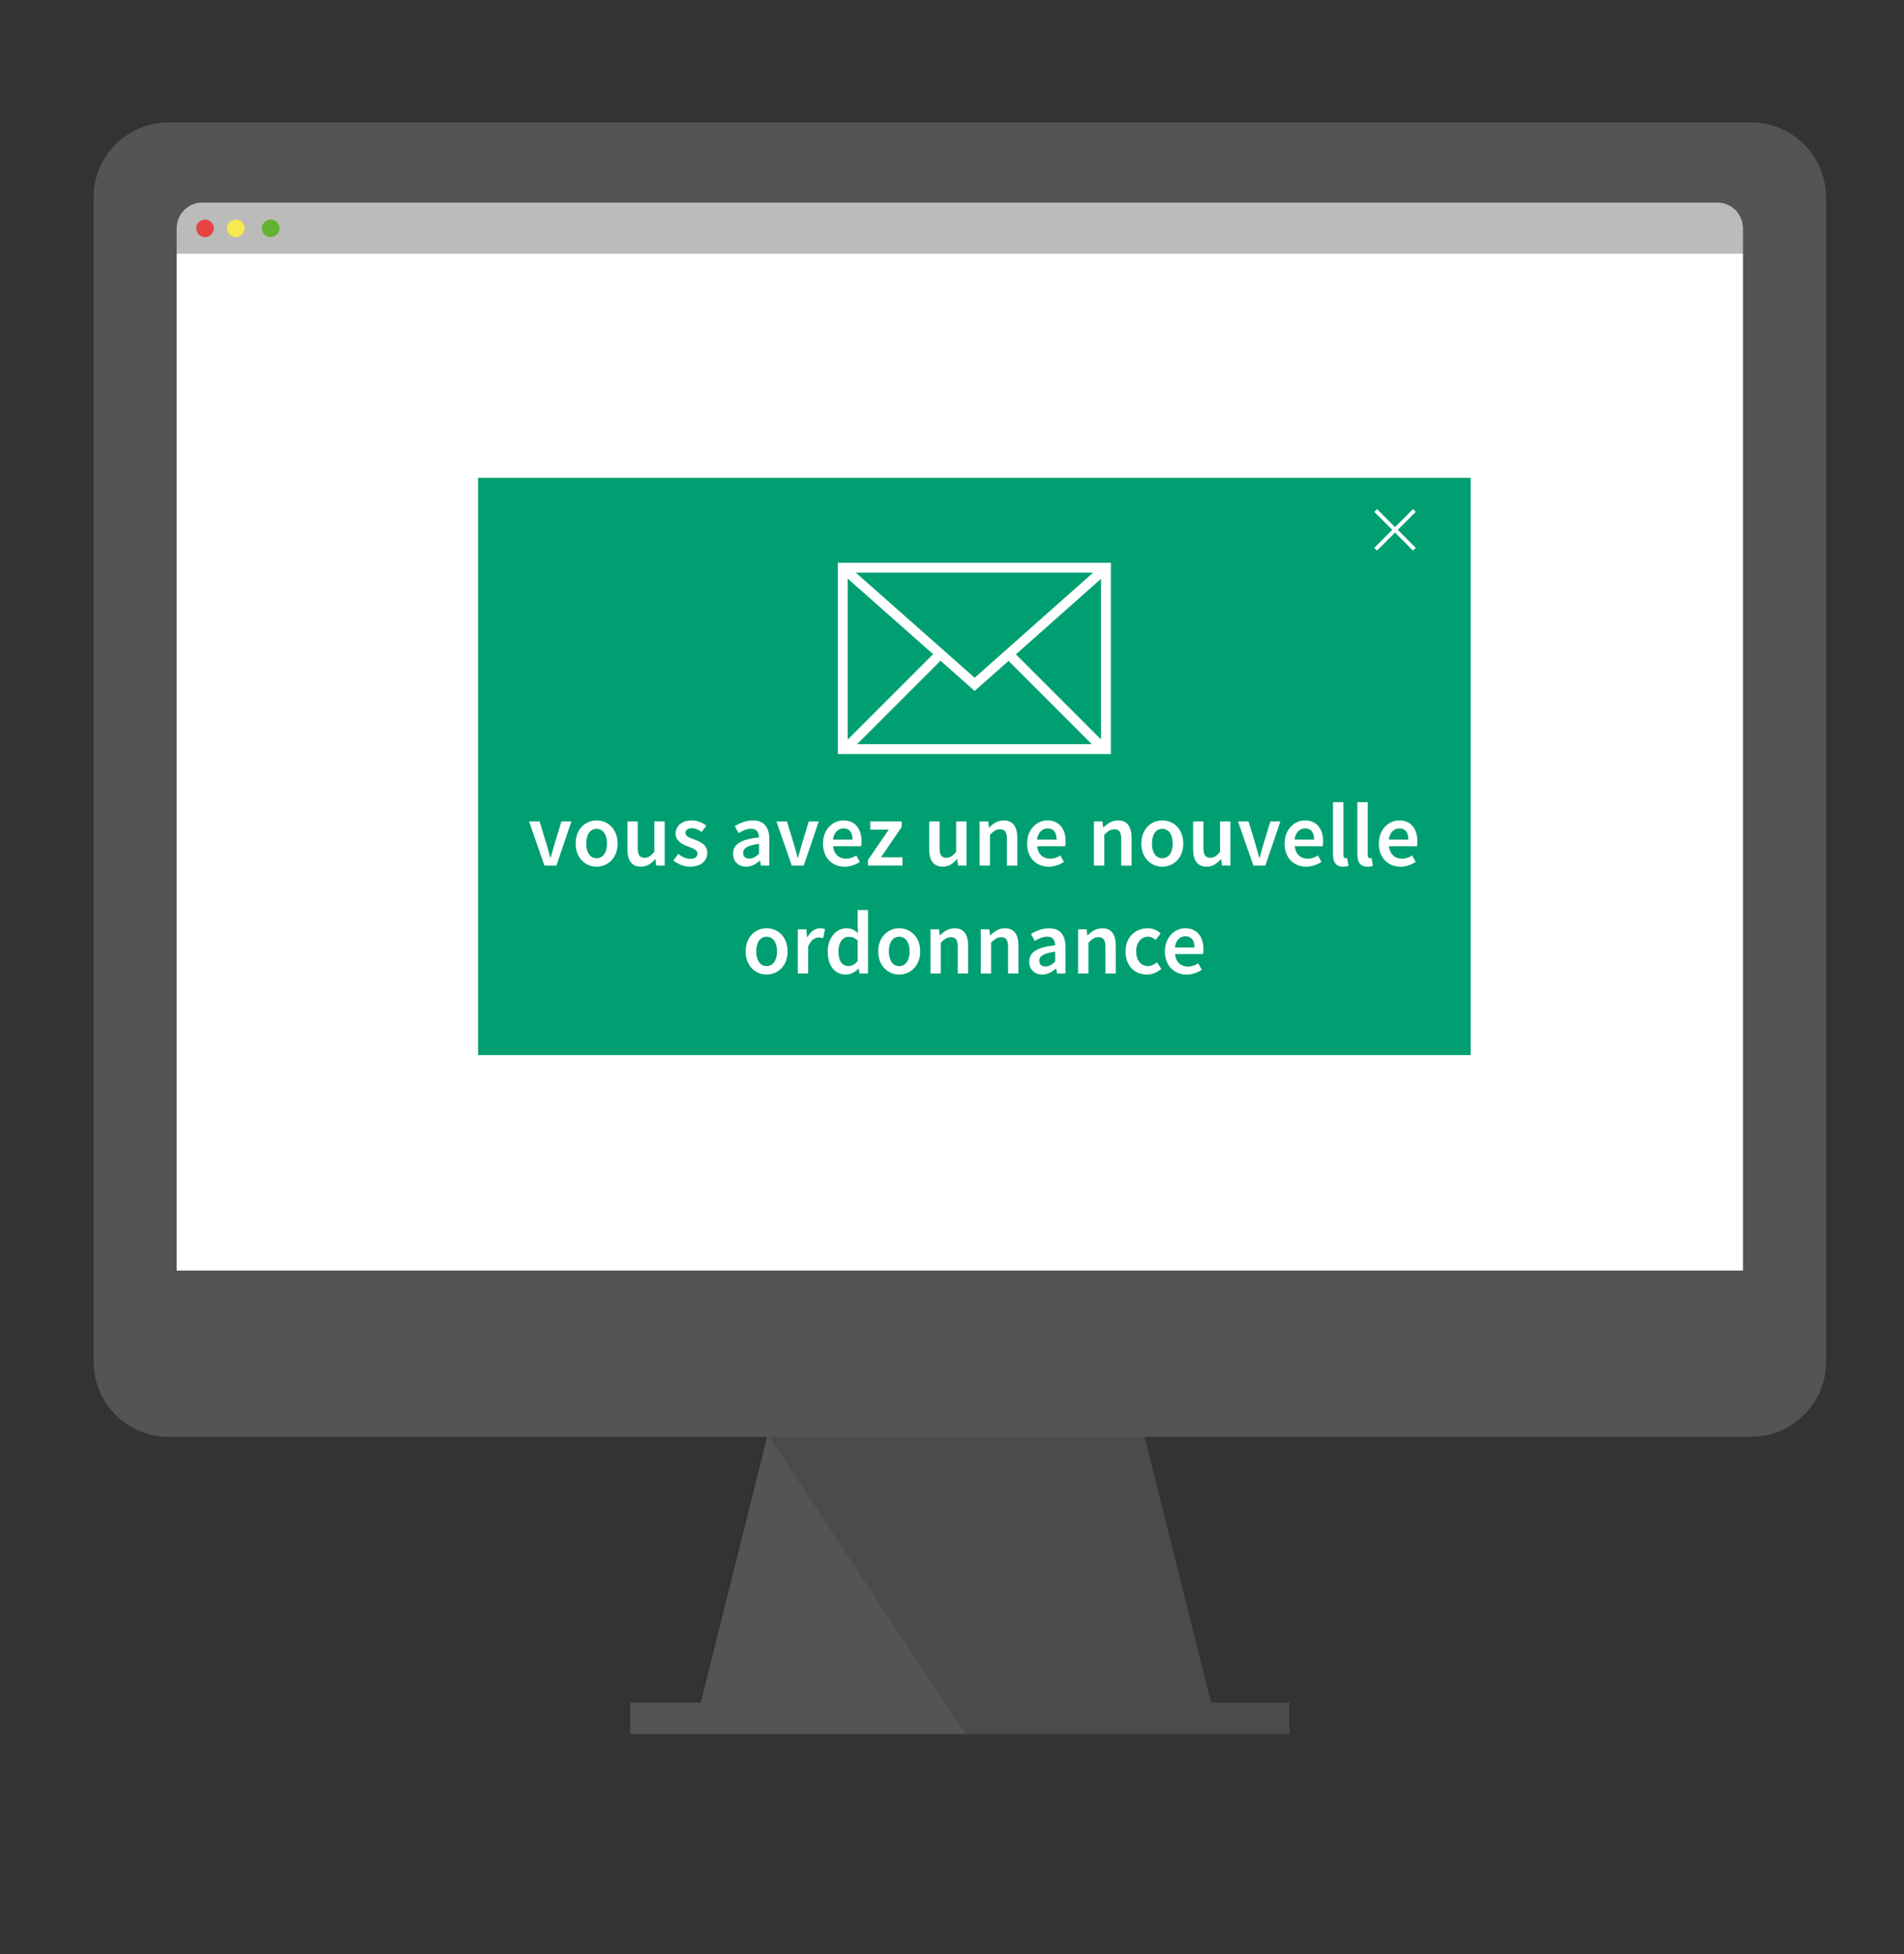 <svg xmlns="http://www.w3.org/2000/svg" xmlns:xlink="http://www.w3.org/1999/xlink" x="0" y="0" enable-background="new 0 0 98.75 101.333" version="1.1" viewBox="0 0 98.75 101.333" xml:space="preserve"><rect x="0" y="0" width="98.75" height="101.333" fill="#333333" stroke="none"/><g id="illustration_72_x25_"><path fill="#545454" d="M90.813,74.5H8.748c-2.151,0-3.895-1.744-3.895-3.895V10.243 c0-2.151,1.744-3.895,3.895-3.895h82.066c2.151,0,3.895,1.744,3.895,3.895v60.362 C94.709,72.756,92.965,74.5,90.813,74.5z"/><polygon fill="#545454" points="62.813 88.293 59.365 74.5 52.57 74.5 46.586 74.5 39.791 74.5 36.343 88.293 32.692 88.293 32.692 89.916 46.586 89.916 52.57 89.916 66.87 89.916 66.87 88.293"/><polygon fill="#3A3A3A" fill-opacity=".33" points="64.884 88.327 64.884 88.293 62.813 88.293 59.365 74.5 52.57 74.5 46.586 74.5 39.886 74.5 50.08 89.916 52.57 89.916 66.87 89.916 66.87 88.327"/><path fill="#BBBBBA" d="M90.388,11.723c-0.053-0.68-0.615-1.217-1.308-1.217H10.481 c-0.693,0-1.256,0.537-1.308,1.217h-0.01v1.42h1.319h78.598h1.319v-1.42H90.388z"/><circle cx="10.633" cy="11.841" r=".456" fill="#E74344"/><circle cx="12.231" cy="11.841" r=".456" fill="#F7EA51"/><circle cx="14.04" cy="11.841" r=".456" fill="#62B12F"/><rect width="81.236" height="52.737" x="9.163" y="13.143" fill="#FFF"/><rect id="fond_vert_popup" width="51.48" height="29.93" x="24.795" y="24.777" fill="#009F71"/><polygon id="cross_close" fill="#FFF" points="73.428 26.541 73.285 26.397 72.353 27.33 71.42 26.397 71.277 26.541 72.209 27.473 71.277 28.406 71.42 28.549 72.353 27.617 73.285 28.549 73.428 28.406 72.496 27.473"/><path id="enveloppe" fill="#FFF" d="M43.454,29.179v9.918h14.161v-9.918H43.454z M43.965,38.349v-8.348 l4.43,3.919L43.965,38.349z M50.55,35.826l1.757-1.558l4.318,4.318H44.452l4.327-4.327 L50.55,35.826z M44.384,29.69h12.313l-6.147,5.454L44.384,29.69z M52.69,33.928l4.414-3.916v8.33 L52.69,33.928z"/><g id="vous_avez_une_nouvelle_ordonnance"><path fill="#FFF" d="M27.441,42.595h0.545l0.363,1.188c0.061,0.224,0.131,0.457,0.191,0.69h0.019 c0.065-0.233,0.131-0.466,0.196-0.69l0.363-1.188h0.517l-0.778,2.288h-0.62L27.441,42.595z"/><path fill="#FFF" d="M30.941,42.539c0.573,0,1.09,0.438,1.09,1.202c0,0.76-0.517,1.198-1.09,1.198 c-0.569,0-1.086-0.438-1.086-1.198C29.855,42.977,30.372,42.539,30.941,42.539z M30.941,44.501 c0.336,0,0.541-0.303,0.541-0.76c0-0.461-0.205-0.764-0.541-0.764 c-0.336,0-0.536,0.303-0.536,0.764C30.405,44.198,30.605,44.501,30.941,44.501z"/><path fill="#FFF" d="M32.539,42.595h0.536v1.365c0,0.377,0.107,0.517,0.354,0.517 c0.2,0,0.336-0.093,0.508-0.317v-1.566h0.536v2.288h-0.438l-0.042-0.336H33.979 c-0.2,0.238-0.424,0.391-0.736,0.391c-0.489,0-0.704-0.331-0.704-0.909V42.595z"/><path fill="#FFF" d="M35.177,44.277c0.205,0.158,0.401,0.256,0.634,0.256 c0.247,0,0.363-0.116,0.363-0.275c0-0.191-0.247-0.275-0.489-0.368 c-0.303-0.112-0.643-0.284-0.643-0.666c0-0.401,0.322-0.685,0.834-0.685 c0.317,0,0.573,0.131,0.76,0.275l-0.247,0.326c-0.158-0.116-0.322-0.196-0.503-0.196 c-0.228,0-0.335,0.107-0.335,0.252c0,0.177,0.228,0.252,0.475,0.34 c0.312,0.116,0.657,0.266,0.657,0.694c0,0.391-0.312,0.708-0.89,0.708 c-0.312,0-0.643-0.135-0.867-0.317L35.177,44.277z"/><path fill="#FFF" d="M39.366,43.419c-0.005-0.242-0.107-0.447-0.415-0.447 c-0.228,0-0.443,0.103-0.643,0.224l-0.196-0.359c0.252-0.158,0.573-0.298,0.937-0.298 c0.573,0,0.853,0.35,0.853,0.988v1.356H39.464l-0.042-0.252h-0.014 c-0.205,0.172-0.438,0.308-0.708,0.308c-0.401,0-0.68-0.27-0.68-0.671 C38.019,43.778,38.43,43.522,39.366,43.419z M38.868,44.519c0.186,0,0.331-0.093,0.499-0.252v-0.513 c-0.62,0.079-0.825,0.242-0.825,0.471C38.541,44.431,38.676,44.519,38.868,44.519z"/><path fill="#FFF" d="M40.27,42.595h0.545l0.363,1.188c0.061,0.224,0.131,0.457,0.191,0.69h0.019 c0.065-0.233,0.131-0.466,0.196-0.69l0.363-1.188h0.517l-0.778,2.288h-0.62L40.27,42.595z"/><path fill="#FFF" d="M43.738,42.539c0.62,0,0.946,0.447,0.946,1.086c0,0.103-0.009,0.196-0.023,0.252 H43.206c0.047,0.415,0.308,0.648,0.676,0.648c0.196,0,0.363-0.061,0.531-0.168l0.182,0.336 c-0.219,0.144-0.494,0.247-0.783,0.247c-0.634,0-1.128-0.443-1.128-1.198 C42.684,42.995,43.202,42.539,43.738,42.539z M44.218,43.536c0-0.363-0.154-0.583-0.466-0.583 c-0.27,0-0.503,0.2-0.55,0.583H44.218z"/><path fill="#FFF" d="M45.014,44.594l1.081-1.575h-0.96v-0.424h1.631v0.284l-1.076,1.575h1.114v0.429 h-1.789V44.594z"/><path fill="#FFF" d="M48.193,42.595h0.536v1.365c0,0.377,0.107,0.517,0.354,0.517 c0.2,0,0.336-0.093,0.508-0.317v-1.566h0.536v2.288h-0.438l-0.042-0.336h-0.014 c-0.2,0.238-0.424,0.391-0.736,0.391c-0.489,0-0.704-0.331-0.704-0.909V42.595z"/><path fill="#FFF" d="M50.807,42.595h0.443l0.037,0.308h0.019c0.205-0.2,0.438-0.363,0.75-0.363 c0.489,0,0.704,0.331,0.704,0.909v1.435H52.224v-1.365C52.224,43.14,52.117,43,51.865,43 c-0.2,0-0.331,0.098-0.522,0.284v1.598H50.807V42.595z"/><path fill="#FFF" d="M54.321,42.539c0.62,0,0.946,0.447,0.946,1.086c0,0.103-0.009,0.196-0.023,0.252 h-1.454c0.047,0.415,0.308,0.648,0.676,0.648c0.196,0,0.363-0.061,0.531-0.168l0.182,0.336 c-0.219,0.144-0.494,0.247-0.783,0.247c-0.634,0-1.128-0.443-1.128-1.198 C53.268,42.995,53.785,42.539,54.321,42.539z M54.801,43.536c0-0.363-0.154-0.583-0.466-0.583 c-0.27,0-0.503,0.2-0.55,0.583H54.801z"/><path fill="#FFF" d="M56.735,42.595h0.443l0.037,0.308h0.019c0.205-0.2,0.438-0.363,0.75-0.363 c0.489,0,0.704,0.331,0.704,0.909v1.435h-0.536v-1.365C58.152,43.14,58.044,43,57.793,43 c-0.2,0-0.331,0.098-0.522,0.284v1.598h-0.536V42.595z"/><path fill="#FFF" d="M60.281,42.539c0.573,0,1.09,0.438,1.09,1.202c0,0.76-0.517,1.198-1.09,1.198 c-0.569,0-1.086-0.438-1.086-1.198C59.196,42.977,59.713,42.539,60.281,42.539z M60.281,44.501 c0.336,0,0.541-0.303,0.541-0.76c0-0.461-0.205-0.764-0.541-0.764 c-0.336,0-0.536,0.303-0.536,0.764C59.745,44.198,59.946,44.501,60.281,44.501z"/><path fill="#FFF" d="M61.88,42.595h0.536v1.365c0,0.377,0.107,0.517,0.354,0.517 c0.2,0,0.336-0.093,0.508-0.317v-1.566h0.536v2.288h-0.438l-0.042-0.336h-0.014 c-0.2,0.238-0.424,0.391-0.736,0.391c-0.489,0-0.704-0.331-0.704-0.909V42.595z"/><path fill="#FFF" d="M64.21,42.595h0.545l0.363,1.188c0.061,0.224,0.131,0.457,0.191,0.69h0.019 c0.065-0.233,0.131-0.466,0.196-0.69l0.363-1.188h0.517l-0.778,2.288h-0.62L64.21,42.595z"/><path fill="#FFF" d="M67.677,42.539c0.62,0,0.946,0.447,0.946,1.086c0,0.103-0.009,0.196-0.023,0.252 h-1.454c0.047,0.415,0.308,0.648,0.676,0.648c0.196,0,0.363-0.061,0.531-0.168l0.182,0.336 c-0.219,0.144-0.494,0.247-0.783,0.247c-0.634,0-1.128-0.443-1.128-1.198 C66.624,42.995,67.141,42.539,67.677,42.539z M68.157,43.536c0-0.363-0.154-0.583-0.466-0.583 c-0.27,0-0.503,0.2-0.55,0.583H68.157z"/><path fill="#FFF" d="M69.136,41.593h0.536v2.731c0,0.13,0.061,0.177,0.116,0.177 c0.023,0,0.042,0,0.084-0.009L69.942,44.892c-0.065,0.028-0.158,0.047-0.284,0.047 c-0.382,0-0.522-0.247-0.522-0.643V41.593z"/><path fill="#FFF" d="M70.399,41.593h0.536v2.731c0,0.13,0.061,0.177,0.116,0.177 c0.023,0,0.042,0,0.084-0.009l0.07,0.401c-0.065,0.028-0.158,0.047-0.284,0.047 c-0.382,0-0.522-0.247-0.522-0.643V41.593z"/><path fill="#FFF" d="M72.566,42.539c0.62,0,0.946,0.447,0.946,1.086c0,0.103-0.009,0.196-0.023,0.252 h-1.454c0.047,0.415,0.308,0.648,0.676,0.648c0.196,0,0.363-0.061,0.531-0.168l0.182,0.336 c-0.219,0.144-0.494,0.247-0.783,0.247c-0.634,0-1.128-0.443-1.128-1.198 C71.513,42.995,72.03,42.539,72.566,42.539z M73.046,43.536c0-0.363-0.154-0.583-0.466-0.583 c-0.27,0-0.503,0.2-0.55,0.583H73.046z"/><path fill="#FFF" d="M39.758,48.131c0.573,0,1.09,0.438,1.09,1.202c0,0.76-0.517,1.198-1.09,1.198 c-0.569,0-1.086-0.438-1.086-1.198C38.672,48.569,39.189,48.131,39.758,48.131z M39.758,50.093 c0.336,0,0.541-0.303,0.541-0.76c0-0.461-0.205-0.764-0.541-0.764 c-0.336,0-0.536,0.303-0.536,0.764C39.222,49.79,39.422,50.093,39.758,50.093z"/><path fill="#FFF" d="M41.379,48.187h0.443l0.037,0.405h0.019c0.163-0.298,0.405-0.461,0.648-0.461 c0.116,0,0.191,0.014,0.261,0.047l-0.093,0.466c-0.079-0.023-0.14-0.037-0.238-0.037 c-0.182,0-0.401,0.126-0.541,0.471v1.398h-0.536V48.187z"/><path fill="#FFF" d="M43.901,48.131c0.261,0,0.424,0.098,0.601,0.252l-0.019-0.368v-0.829h0.536v3.29 h-0.443l-0.037-0.247h-0.019c-0.168,0.168-0.401,0.303-0.648,0.303c-0.573,0-0.941-0.443-0.941-1.198 C42.931,48.588,43.402,48.131,43.901,48.131z M44.003,50.088c0.177,0,0.326-0.079,0.48-0.256v-1.067 c-0.158-0.14-0.312-0.191-0.466-0.191c-0.294,0-0.531,0.275-0.531,0.755 C43.486,49.823,43.672,50.088,44.003,50.088z"/><path fill="#FFF" d="M46.636,48.131c0.573,0,1.09,0.438,1.09,1.202c0,0.76-0.517,1.198-1.09,1.198 c-0.569,0-1.086-0.438-1.086-1.198C45.55,48.569,46.068,48.131,46.636,48.131z M46.636,50.093 c0.336,0,0.541-0.303,0.541-0.76c0-0.461-0.205-0.764-0.541-0.764 c-0.336,0-0.536,0.303-0.536,0.764C46.1,49.79,46.301,50.093,46.636,50.093z"/><path fill="#FFF" d="M48.258,48.187h0.443l0.037,0.308h0.019c0.205-0.2,0.438-0.363,0.75-0.363 c0.489,0,0.704,0.331,0.704,0.909v1.435h-0.536v-1.365c0-0.377-0.107-0.517-0.359-0.517 c-0.2,0-0.331,0.098-0.522,0.284v1.598h-0.536V48.187z"/><path fill="#FFF" d="M50.868,48.187h0.443l0.037,0.308h0.019c0.205-0.2,0.438-0.363,0.75-0.363 c0.489,0,0.704,0.331,0.704,0.909v1.435h-0.536v-1.365c0-0.377-0.107-0.517-0.359-0.517 c-0.2,0-0.331,0.098-0.522,0.284v1.598h-0.536V48.187z"/><path fill="#FFF" d="M54.726,49.012c-0.005-0.242-0.107-0.447-0.415-0.447 c-0.228,0-0.443,0.103-0.643,0.224l-0.196-0.359c0.252-0.158,0.573-0.298,0.937-0.298 c0.573,0,0.853,0.35,0.853,0.988v1.356h-0.438l-0.042-0.252H54.768 c-0.205,0.172-0.438,0.308-0.708,0.308c-0.401,0-0.68-0.27-0.68-0.671 C53.38,49.371,53.79,49.114,54.726,49.012z M54.228,50.112c0.186,0,0.331-0.093,0.499-0.252v-0.513 c-0.62,0.079-0.825,0.242-0.825,0.471C53.901,50.023,54.037,50.112,54.228,50.112z"/><path fill="#FFF" d="M55.915,48.187h0.443l0.037,0.308h0.019c0.205-0.2,0.438-0.363,0.75-0.363 c0.489,0,0.704,0.331,0.704,0.909v1.435h-0.536v-1.365c0-0.377-0.107-0.517-0.359-0.517 c-0.2,0-0.331,0.098-0.522,0.284v1.598h-0.536V48.187z"/><path fill="#FFF" d="M59.522,48.131c0.294,0,0.517,0.116,0.671,0.266l-0.256,0.34 c-0.121-0.107-0.242-0.168-0.387-0.168c-0.368,0-0.624,0.303-0.624,0.764 c0,0.457,0.252,0.76,0.61,0.76c0.186,0,0.345-0.093,0.471-0.196l0.224,0.34 c-0.214,0.191-0.489,0.294-0.75,0.294c-0.624,0-1.104-0.438-1.104-1.198 C58.375,48.569,58.911,48.131,59.522,48.131z"/><path fill="#FFF" d="M61.47,48.131c0.62,0,0.946,0.447,0.946,1.086c0,0.103-0.009,0.196-0.023,0.252 h-1.454c0.047,0.415,0.308,0.648,0.676,0.648c0.196,0,0.363-0.061,0.531-0.168l0.182,0.336 c-0.219,0.144-0.494,0.247-0.783,0.247c-0.634,0-1.128-0.443-1.128-1.198 C60.417,48.588,60.934,48.131,61.47,48.131z M61.95,49.128c0-0.363-0.154-0.583-0.466-0.583 c-0.27,0-0.503,0.2-0.55,0.583H61.95z"/></g></g></svg>